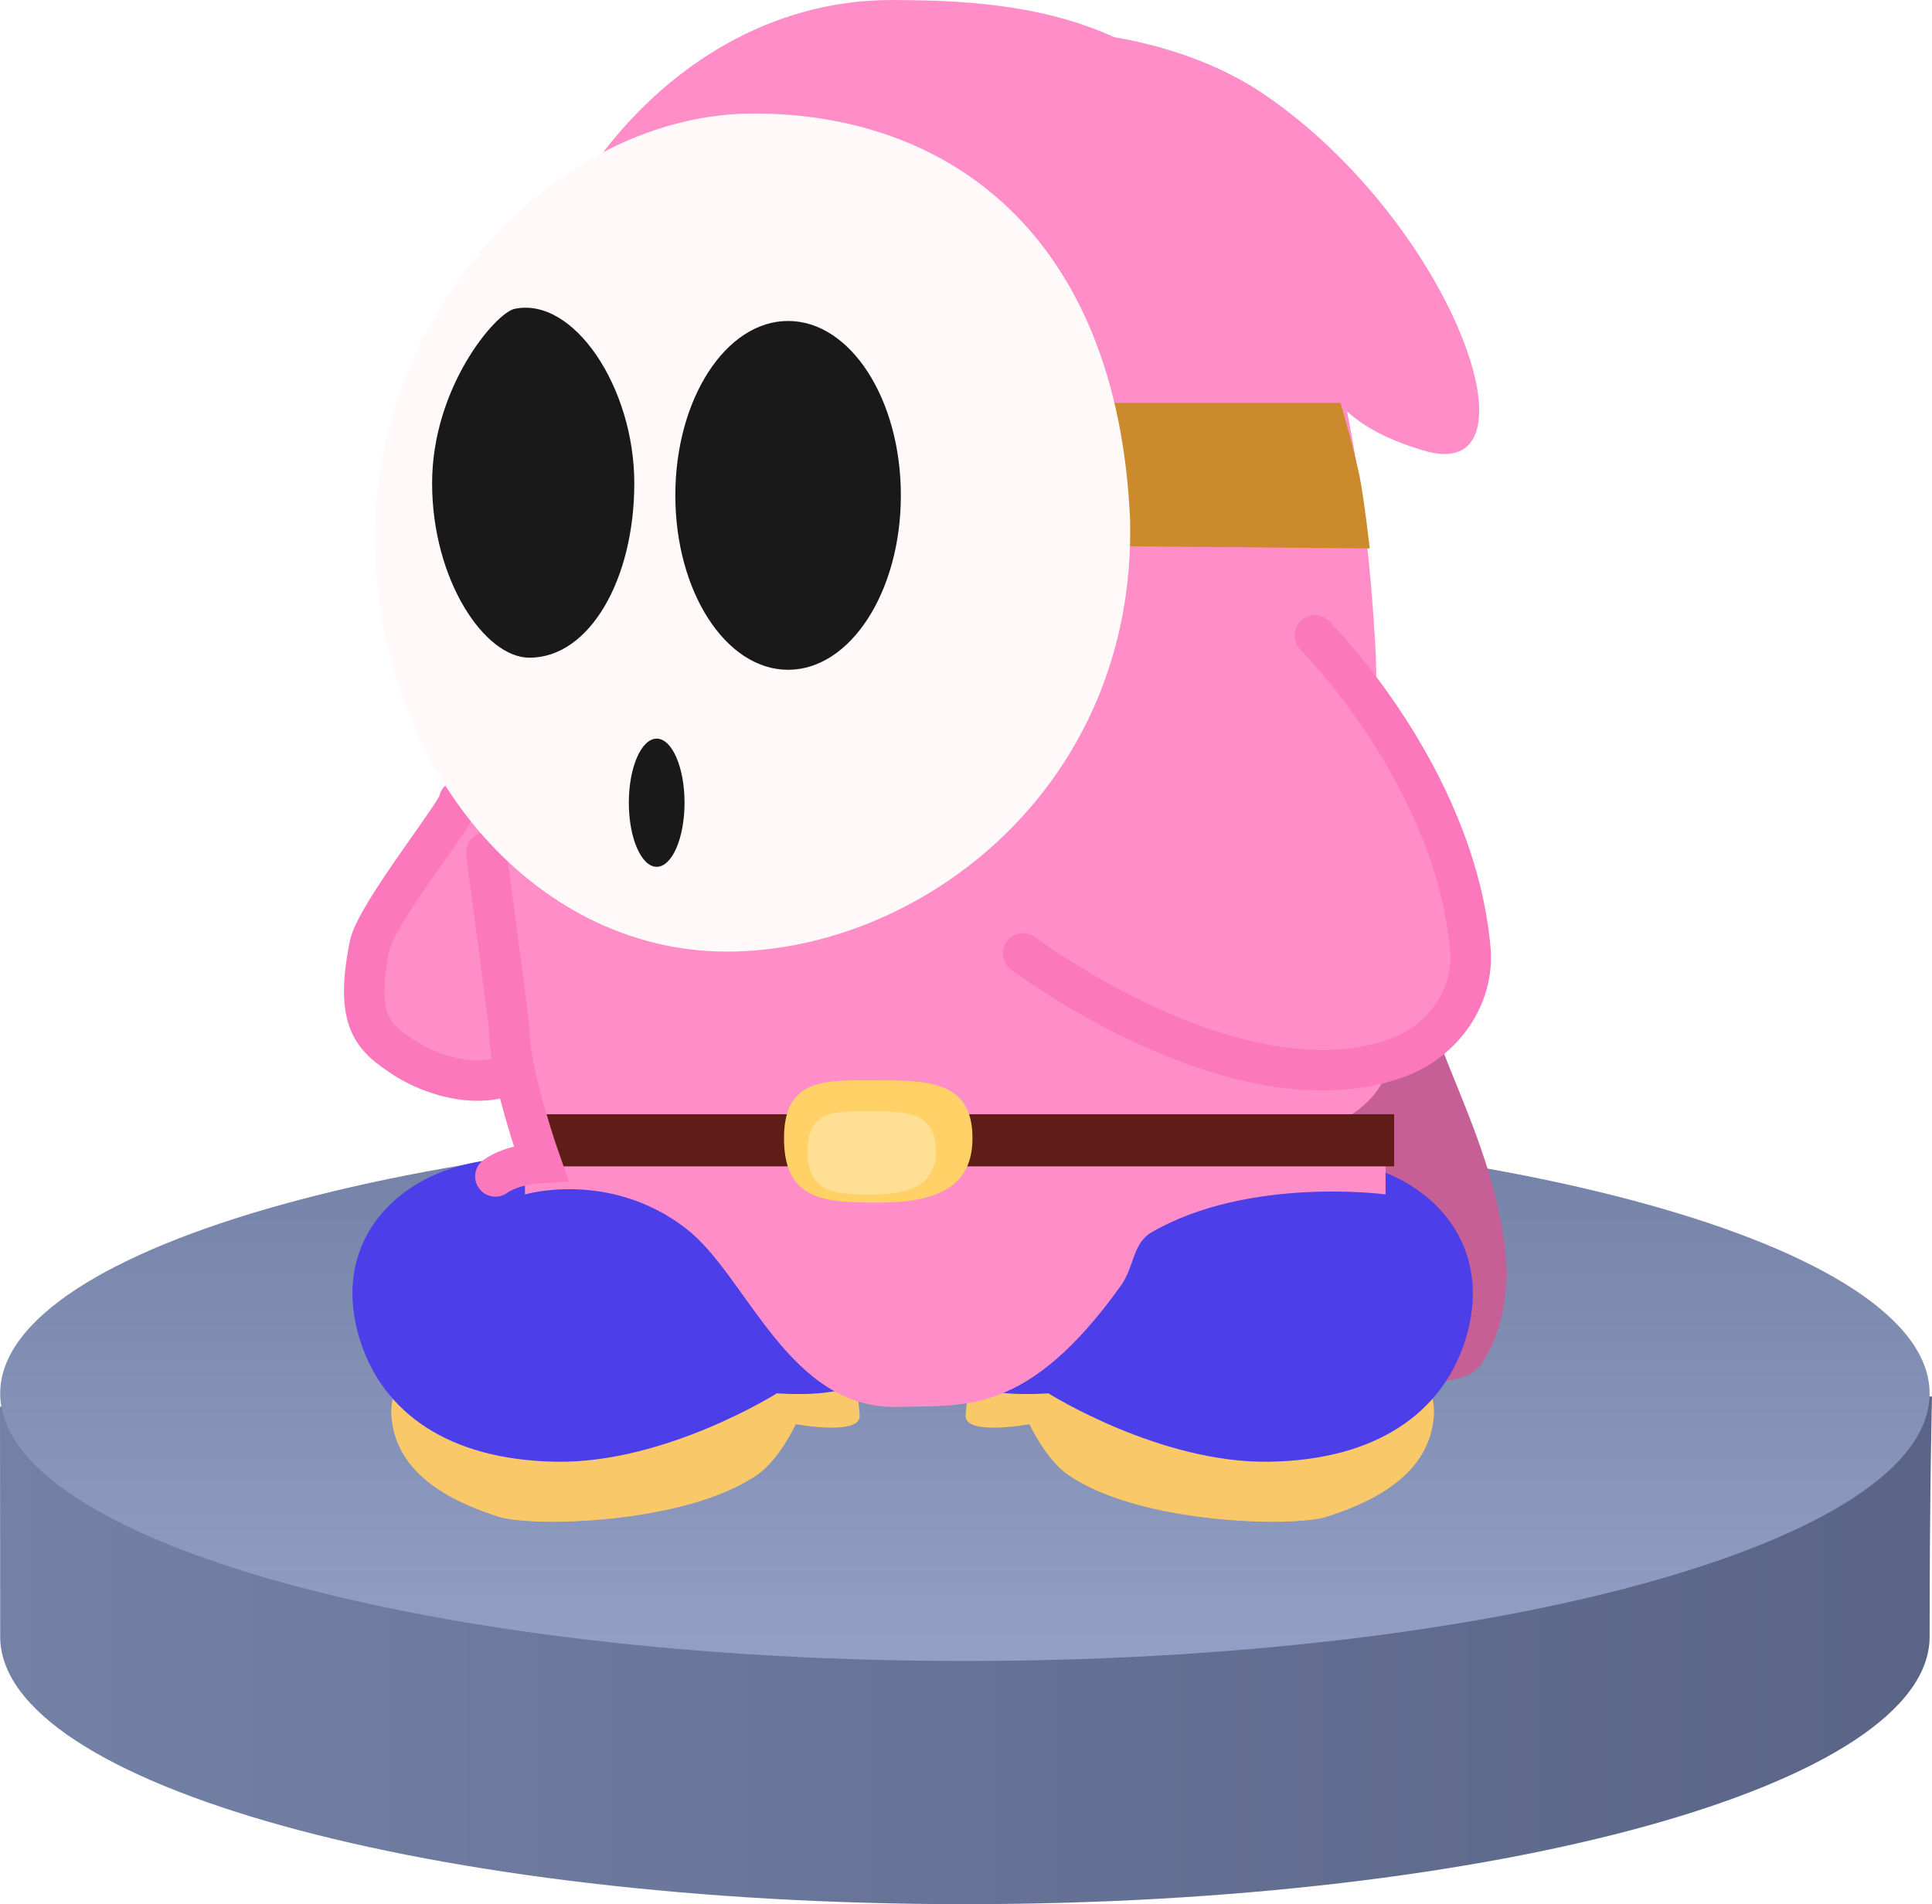 <svg version="1.1" xmlns="http://www.w3.org/2000/svg" xmlns:xlink="http://www.w3.org/1999/xlink" width="119.159" height="117.453" viewBox="0,0,119.159,117.453"><defs><linearGradient x1="180.988" y1="247.167" x2="300.147" y2="247.167" gradientUnits="userSpaceOnUse" id="color-1"><stop offset="0" stop-color="#7481a6"/><stop offset="1" stop-color="#596486"/></linearGradient><linearGradient x1="240.5" y1="217" x2="240.5" y2="250" gradientUnits="userSpaceOnUse" id="color-2"><stop offset="0" stop-color="#7481a6"/><stop offset="1" stop-color="#939fc4"/></linearGradient></defs><g transform="translate(-180.988,-147.547)"><g data-paper-data="{&quot;isPaintingLayer&quot;:true}" fill-rule="nonzero" stroke-linejoin="miter" stroke-miterlimit="10" stroke-dasharray="" stroke-dashoffset="0" style="mix-blend-mode: normal"><path d="M300,248.5c0,9.113 -26.639,16.5 -59.5,16.5c-32.861,0 -59.5,-7.387 -59.5,-16.5c0,-3.062 -0.012,-14.185 -0.012,-14.185l60.179,-4.982l58.98,4.359c0,0 -0.147,5.695 -0.147,14.808z" data-paper-data="{&quot;origPos&quot;:null}" fill="url(#color-1)" stroke="none" stroke-width="0" stroke-linecap="butt"/><path d="M300,233.5c0,9.113 -26.639,16.5 -59.5,16.5c-32.861,0 -59.5,-7.387 -59.5,-16.5c0,-9.113 26.639,-16.5 59.5,-16.5c32.861,0 59.5,7.387 59.5,16.5z" data-paper-data="{&quot;origPos&quot;:null}" fill="url(#color-2)" stroke="none" stroke-width="0" stroke-linecap="butt"/><g stroke-width="2.5"><g data-paper-data="{&quot;index&quot;:null}" stroke="none" stroke-linecap="butt"><path d="M211.75,241.11c-3.059,-0.979 -6.341,-2.683 -6.621,-6.194c-0.274,-3.433 4.34,-6.14 10.304,-6.046c4.345,0.068 13.417,0.205 17.433,2.592c0.933,0.555 1.051,2.328 1.143,3.37c0.116,1.312 -3.938,0.565 -3.938,0.565c0,0 -1.011,2.186 -2.395,3.134c-4.459,3.054 -13.921,3.22 -15.926,2.579z" fill="#f9c869"/><path d="M203.281,230.481c-2.326,-6.796 2.99,-11.582 9.733,-11.476c3.136,0.049 8.524,3.445 11.65,4.237c4.828,1.223 4.1,0.656 7.768,1.292c0.994,0.172 1.329,4.97 1.36,7.907c0.014,1.419 -4.89,1.051 -4.89,1.051c0,0 -6.86,4.323 -13.603,4.218c-6.743,-0.106 -10.604,-3.101 -12.017,-7.229z" fill="#4c3ee9"/></g><path d="M269.276,209.815c0,2.981 7.902,14.88 3.014,21.948c-1.13,1.623 -5.771,0.873 -7.414,0.873c-3.518,0 -6.369,-4.533 -6.369,-10.125c0,-5.592 2.852,-10.126 6.369,-10.126c3.518,0 4.399,-8.163 4.399,-2.571z" fill="#c65f95" stroke="none" stroke-linecap="butt"/><g stroke="none" stroke-linecap="butt"><path d="M262.802,241.11c-2.005,0.641 -11.467,0.475 -15.926,-2.579c-1.384,-0.948 -2.395,-3.134 -2.395,-3.134c0,0 -4.054,0.747 -3.938,-0.565c0.092,-1.042 0.21,-2.815 1.143,-3.37c4.016,-2.387 13.088,-2.524 17.433,-2.592c5.965,-0.094 10.578,2.613 10.304,6.046c-0.28,3.512 -3.562,5.216 -6.621,6.194z" fill="#f9c869"/><path d="M271.271,230.481c-1.413,4.128 -5.274,7.123 -12.017,7.229c-6.743,0.106 -13.603,-4.218 -13.603,-4.218c0,0 -4.905,0.368 -4.89,-1.051c0.03,-2.937 0.366,-7.735 1.359,-7.907c3.668,-0.636 2.94,-0.069 7.768,-1.292c3.126,-0.792 8.514,-4.187 11.65,-4.237c6.743,-0.106 12.059,4.68 9.733,11.476z" fill="#4c3ee9"/></g><path d="M219.845,208.08c0,3.228 -6.856,6.353 -10.064,6.353c-3.208,0 -5.809,-2.617 -5.809,-5.845c0,-3.228 8.001,-14.146 11.21,-14.146c3.208,0 4.664,10.41 4.664,13.638z" fill="#ff8ec8" stroke="none" stroke-linecap="butt"/><path d="M214.582,211.821c-2.108,3.744 -6.712,2.251 -8.636,0.993c-1.924,-1.258 -3.105,-2.209 -2.159,-6.954c0.388,-1.945 5.666,-8.493 5.517,-8.94" fill="none" stroke="#fb78bc" stroke-linecap="round"/><path d="M268.741,175.325c-1.525,-0.466 -4.096,-1.37 -5.556,-3.393c-1.623,-2.248 -2.26,-5.759 -6.717,-9.059c-3.161,-2.34 -5.891,-2.617 -5.891,-5.845c0,-3.228 -8.795,-7.481 -4.909,-7.539c3.134,-0.047 8.937,0.887 13.351,3.919c11.66,8.009 17.362,24.253 9.723,21.917z" fill="#ff8ec8" stroke="none" stroke-linecap="butt"/><path d="M265.797,187.032c0.313,5.095 -0.386,11.753 0.139,17.433c0.453,4.897 2.53,8.978 -1.47,11.749c-1.408,0.975 -48.384,1.573 -49.916,0.95c-2.071,-0.843 -1.531,-1.346 -2.599,-4.063c-3.234,-8.224 -0.439,-27.312 -0.439,-35.572c0,-16.558 10.945,-29.981 24.445,-29.981c13.501,0 27.577,2.709 29.839,39.485z" fill="#ff8ec8" stroke="none" stroke-linecap="butt"/><path d="M244.328,205.364c0,-4.938 11.543,-17.632 16.312,-17.632c4.769,0 10.555,13.191 10.555,18.129c0,4.938 -3.866,8.94 -8.636,8.94c-4.769,0 -18.231,-4.499 -18.231,-9.437z" fill="#ff8ec8" stroke="none" stroke-linecap="butt"/><path d="M213.366,221.22v-3.709h53.078v3.709c0,0 -8.426,-1.132 -14.423,2.335c-1.2,0.694 -1.04,2.096 -1.919,3.321c-5.796,8.077 -9.689,7.314 -13.647,7.451c-6.847,0.237 -9.345,-8.061 -13.157,-11.004c-4.711,-3.637 -9.931,-2.102 -9.931,-2.102z" fill="#ff8ec8" stroke="none" stroke-linecap="butt"/><path d="M212.835,219.491v-3.215h54.139v3.215z" fill="#601d17" stroke="none" stroke-linecap="butt"/><path d="M262.08,186.738c0,0 8.648,8.633 9.595,19.371c0.252,2.856 -1.636,5.661 -4.558,6.705c-9.807,3.505 -23.029,-6.457 -23.029,-6.457" fill="none" stroke="#fb78bc" stroke-linecap="round"/><path d="M210.984,200.149c0,0 0.837,6.33 1.292,9.82c0.083,0.637 0.137,1.179 0.15,1.571c0.079,2.509 1.916,7.731 1.916,7.731c0,0 -1.813,0.104 -2.799,0.839" fill="none" stroke="#fb78bc" stroke-linecap="round"/><g data-paper-data="{&quot;index&quot;:null}" stroke="none" stroke-linecap="butt"><path d="M235.154,214.182c3.208,0 5.921,0.082 5.809,3.772c-0.092,3.044 -2.601,3.772 -5.809,3.772c-3.208,0 -5.724,-0.085 -5.809,-3.772c-0.092,-4.012 2.601,-3.772 5.809,-3.772z" fill="#ffd166"/><path d="M234.754,216.092c2.185,0 4.032,0.056 3.956,2.569c-0.063,2.073 -1.771,2.569 -3.956,2.569c-2.185,0 -3.898,-0.058 -3.956,-2.569c-0.063,-2.732 1.771,-2.569 3.956,-2.569z" fill="#ffdf93"/></g><path d="M245.668,181.204v-8.81h18.001c0,0 0.86,2.966 1.176,4.544c0.279,1.391 0.624,4.435 0.624,4.435z" fill="#cb8b2c" stroke="none" stroke-linecap="butt"/><path d="M250.687,179.595c0.399,16.486 -12.904,26.648 -24.882,26.648c-11.979,0 -21.689,-11.464 -21.689,-25.606c0,-14.142 11.39,-26.089 23.369,-26.089c11.979,0 22.417,7.447 23.203,25.046z" fill="#fff9f9" stroke="none" stroke-linecap="butt"/><g fill="#191919" stroke="none" stroke-linecap="butt"><path d="M236.55,178.103c0,5.941 -3.114,10.758 -6.955,10.758c-3.841,0 -6.955,-4.816 -6.955,-10.758c0,-5.941 3.114,-10.758 6.955,-10.758c3.841,0 6.955,4.816 6.955,10.758z"/><path d="M220.109,177.358c0,5.941 -2.767,10.758 -6.466,10.758c-2.775,0 -6.004,-4.816 -6.004,-10.758c0,-5.941 3.922,-10.509 5.08,-10.758c3.627,-0.778 7.39,4.816 7.39,10.758z"/></g><path d="M223.208,197.061c0,2.183 -0.769,3.953 -1.718,3.953c-0.949,0 -1.718,-1.77 -1.718,-3.953c0,-2.183 0.769,-3.953 1.718,-3.953c0.949,0 1.718,1.77 1.718,3.953z" fill="#191919" stroke="none" stroke-linecap="butt"/></g></g></g></svg>